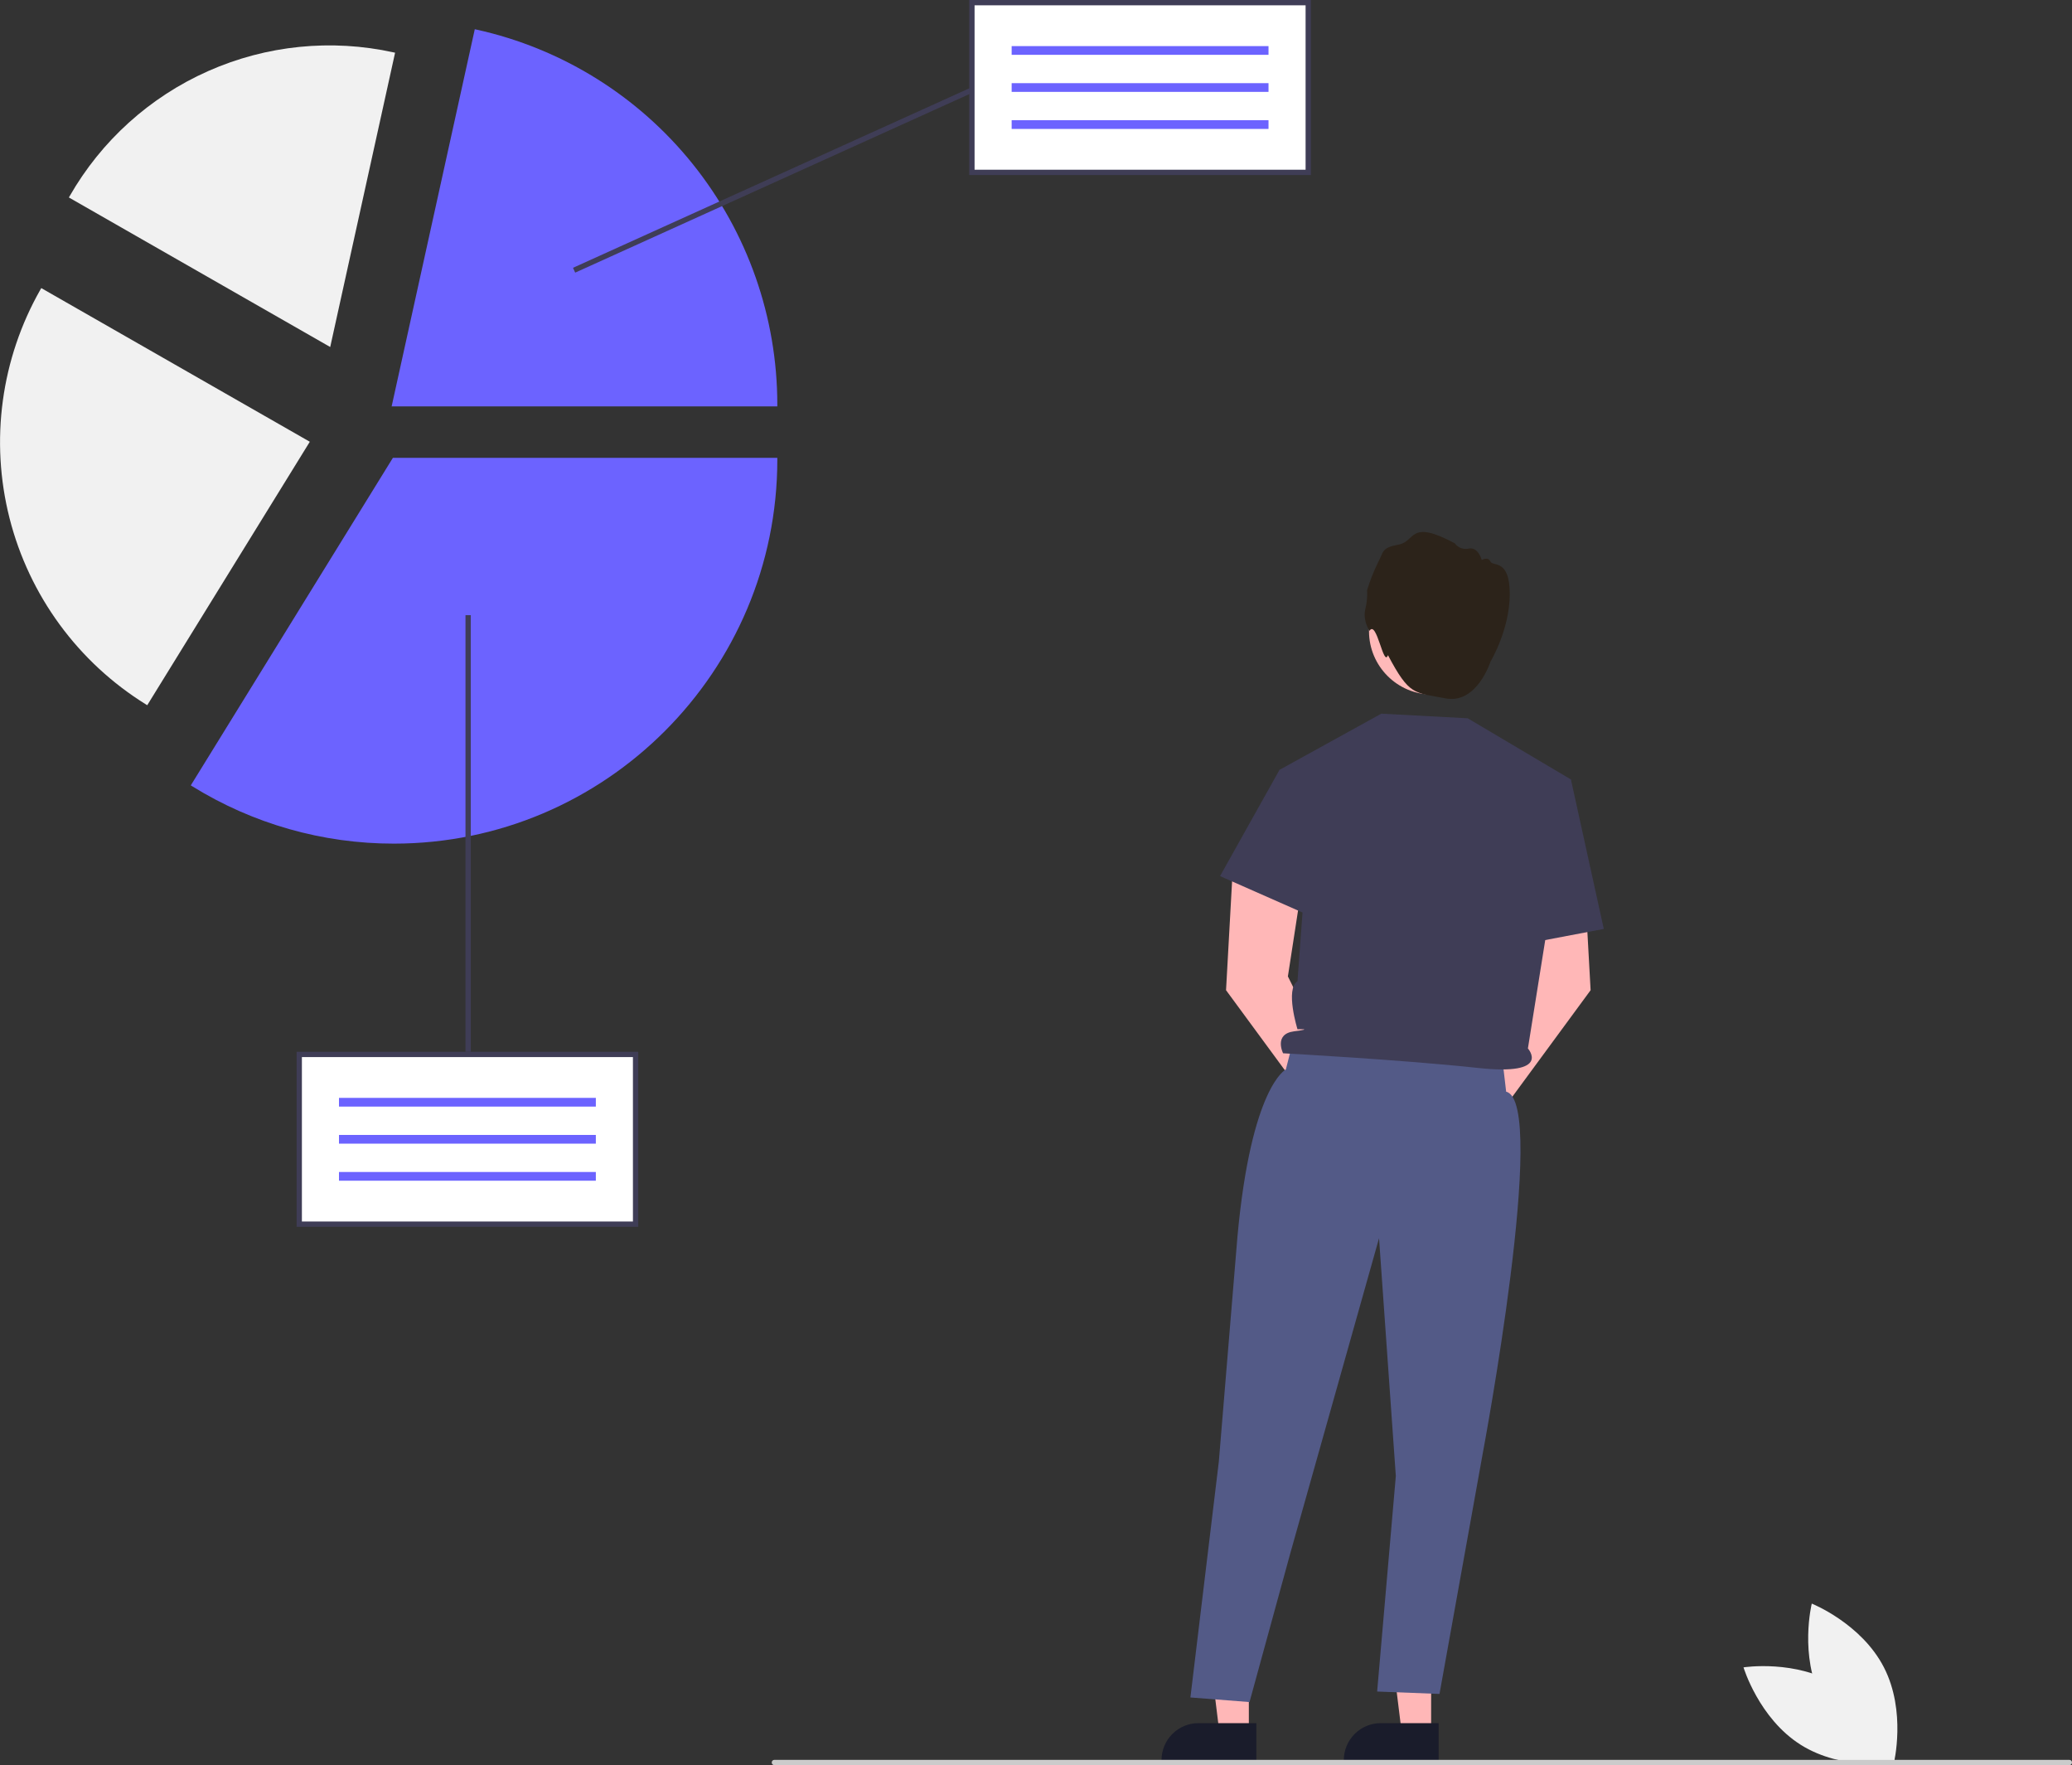<svg width="209" height="178" viewBox="0 0 209 178" fill="none" xmlns="http://www.w3.org/2000/svg">
<rect x="0" y="0" width="209" height="178" fill="#333333" stroke="none"/>
<g clip-path="url(#clip0_240_2488)">
<path d="M183.747 171.378C186.032 175.825 191.026 177.812 191.026 177.812C191.026 177.812 192.315 172.589 190.03 168.142C187.745 163.695 182.751 161.708 182.751 161.708C182.751 161.708 181.462 166.931 183.747 171.378Z" fill="#F1F1F1"/>
<path d="M185.404 169.962C189.634 172.622 191.183 177.774 191.183 177.774C191.183 177.774 185.875 178.612 181.645 175.952C177.415 173.291 175.866 168.139 175.866 168.139C175.866 168.139 181.175 167.301 185.404 169.962Z" fill="#F1F1F1"/>
<path d="M125.97 174.733H123.003L121.593 163.28L125.97 163.28L125.97 174.733Z" fill="#FFB7B7"/>
<path d="M126.726 177.611L117.162 177.611V177.49C117.162 176.501 117.554 175.554 118.253 174.855C118.951 174.156 119.897 173.763 120.885 173.763H120.885L126.726 173.763L126.726 177.611Z" fill="#1A1C2B"/>
<path d="M144.357 174.733H141.391L139.98 163.28L144.357 163.28L144.357 174.733Z" fill="#FFB7B7"/>
<path d="M145.113 177.611L135.549 177.611V177.49C135.549 176.501 135.941 175.554 136.64 174.855C137.338 174.156 138.284 173.763 139.272 173.763H139.272L145.113 173.763L145.113 177.611Z" fill="#1A1C2B"/>
<path d="M135.744 110.219L129.908 98.462L131.411 88.71L124.395 86.772L123.669 99.852L132.768 112.23C132.702 112.694 132.773 113.167 132.97 113.591C133.168 114.016 133.484 114.374 133.881 114.622C134.277 114.87 134.737 114.998 135.205 114.99C135.672 114.981 136.128 114.837 136.515 114.575C136.903 114.314 137.206 113.945 137.389 113.513C137.571 113.082 137.625 112.608 137.543 112.146C137.462 111.685 137.248 111.258 136.929 110.916C136.61 110.574 136.198 110.332 135.744 110.219V110.219Z" fill="#FFB7B7"/>
<path d="M148.368 110.219L154.204 98.462L152.701 88.71L159.717 86.772L160.443 99.852L151.345 112.23C151.41 112.694 151.34 113.167 151.142 113.591C150.945 114.016 150.629 114.374 150.232 114.622C149.835 114.87 149.375 114.998 148.908 114.99C148.44 114.981 147.985 114.837 147.597 114.575C147.21 114.314 146.906 113.945 146.724 113.513C146.541 113.082 146.487 112.608 146.569 112.146C146.651 111.685 146.864 111.258 147.184 110.916C147.503 110.574 147.914 110.332 148.368 110.219V110.219Z" fill="#FFB7B7"/>
<path d="M144.473 70.038C147.999 70.038 150.856 67.177 150.856 63.648C150.856 60.118 147.999 57.257 144.473 57.257C140.948 57.257 138.09 60.118 138.09 63.648C138.09 67.177 140.948 70.038 144.473 70.038Z" fill="#FFB9B9"/>
<path d="M138.139 63.613C138.139 63.613 137.446 62.573 137.712 61.453C137.871 60.817 137.934 60.161 137.899 59.507C138.197 58.536 138.571 57.591 139.018 56.68C139.577 55.667 139.311 55.24 141.068 54.92C142.826 54.6 142.107 52.307 146.742 54.787C146.898 55.005 147.116 55.172 147.367 55.267C147.618 55.362 147.892 55.381 148.154 55.32C149.113 55.133 149.459 56.467 149.459 56.467C149.459 56.467 150.098 56.093 150.338 56.627C150.578 57.16 152.287 56.306 152.287 59.907C152.287 63.506 150.342 66.722 150.342 66.722C150.342 66.722 148.976 71.037 145.806 70.423C142.636 69.81 142.177 70.181 140 66.064C139.554 67.351 138.87 62.464 138.139 63.613Z" fill="#2C231A"/>
<path d="M130.443 104.938L129.703 107.843C129.703 107.843 126.217 109.529 124.822 124.673L122.943 147.379L120.075 171.174L126.037 171.637L130.171 156.562L139.102 124.863L140.795 148.843L138.911 170.576L145.201 170.818L149.556 146.598C149.556 146.598 156.228 111.121 151.924 110.088L151.492 106.391L130.443 104.938Z" fill="#535A87"/>
<path d="M129.063 77.632L139.332 71.967L148.047 72.433L158.456 78.601L154.118 105.727C154.118 105.727 156.605 108.51 149.088 107.693C141.572 106.876 129.424 106.213 129.424 106.213C129.424 106.213 128.447 104.272 130.534 103.999C132.621 103.727 130.876 103.791 130.876 103.791C130.876 103.791 129.615 99.737 130.876 98.946L131.486 90.621L129.063 77.632Z" fill="#3F3D56"/>
<path d="M131.895 78.053L129.063 77.632L123.064 88.347L132.811 92.649L131.895 78.053Z" fill="#3F3D56"/>
<path d="M155.121 79.991L158.456 78.601L161.774 93.675L152.771 95.382L155.121 79.991Z" fill="#3F3D56"/>
<path d="M78.109 178H208.733C208.804 178 208.872 177.972 208.922 177.922C208.972 177.871 209 177.803 209 177.733C209 177.662 208.972 177.594 208.922 177.543C208.872 177.493 208.804 177.465 208.733 177.465H78.109C78.038 177.465 77.97 177.493 77.92 177.543C77.87 177.594 77.842 177.662 77.842 177.733C77.842 177.803 77.87 177.871 77.92 177.922C77.97 177.972 78.038 178 78.109 178Z" fill="#CBCBCB"/>
<path d="M64.11 106.33H30.185V123.445H64.11V106.33Z" fill="white"/>
<path d="M60.102 110.711H34.193V111.59H60.102V110.711Z" fill="#6C63FF"/>
<path d="M60.102 114.448H34.193V115.327H60.102V114.448Z" fill="#6C63FF"/>
<path d="M60.102 118.185H34.193V119.064H60.102V118.185Z" fill="#6C63FF"/>
<path d="M64.377 123.713H29.918V106.062H64.377V123.713ZM30.452 123.178H63.843V106.597H30.452V123.178Z" fill="#3F3D56"/>
<path d="M39.731 85.072C32.549 85.078 25.508 83.077 19.4 79.294L19.245 79.198L19.341 79.042L39.63 46.17H78.407V46.352C78.407 67.703 61.057 85.072 39.731 85.072Z" fill="#6C63FF"/>
<path d="M14.852 71.114L14.728 71.037C7.882 66.8 2.947 60.067 0.963 52.259C-1.021 44.45 0.1 36.176 4.09 29.178L4.163 29.051L31.25 44.547L14.852 71.114Z" fill="#F1F1F1"/>
<path d="M78.407 40.983H39.504L47.891 2.947L48.069 2.986C56.671 4.889 64.366 9.675 69.882 16.55C75.399 23.426 78.406 31.981 78.407 40.8V40.983Z" fill="#6C63FF"/>
<path d="M33.308 34.993L6.948 19.913L7.019 19.79C10.215 14.201 15.11 9.78 20.99 7.171C26.871 4.561 33.43 3.9 39.712 5.284L39.852 5.314L33.308 34.993Z" fill="#F1F1F1"/>
<path d="M131.961 0.268H98.036V17.383H131.961V0.268Z" fill="white"/>
<path d="M127.953 4.649H102.044V5.528H127.953V4.649Z" fill="#6C63FF"/>
<path d="M127.953 8.386H102.044V9.265H127.953V8.386Z" fill="#6C63FF"/>
<path d="M127.953 12.122H102.044V13.002H127.953V12.122Z" fill="#6C63FF"/>
<path d="M132.228 17.65H97.769V0H132.228V17.65ZM98.303 17.115H131.694V0.535H98.303V17.115Z" fill="#3F3D56"/>
<path d="M47.487 62.034H46.953V106.063H47.487V62.034Z" fill="#3F3D56"/>
<path d="M97.904 8.845L57.798 27.006L58.018 27.493L98.124 9.332L97.904 8.845Z" fill="#3F3D56"/>
</g>
<defs>
<clipPath id="clip0_240_2488">
<rect width="209" height="178" fill="white"/>
</clipPath>
</defs>
</svg>
